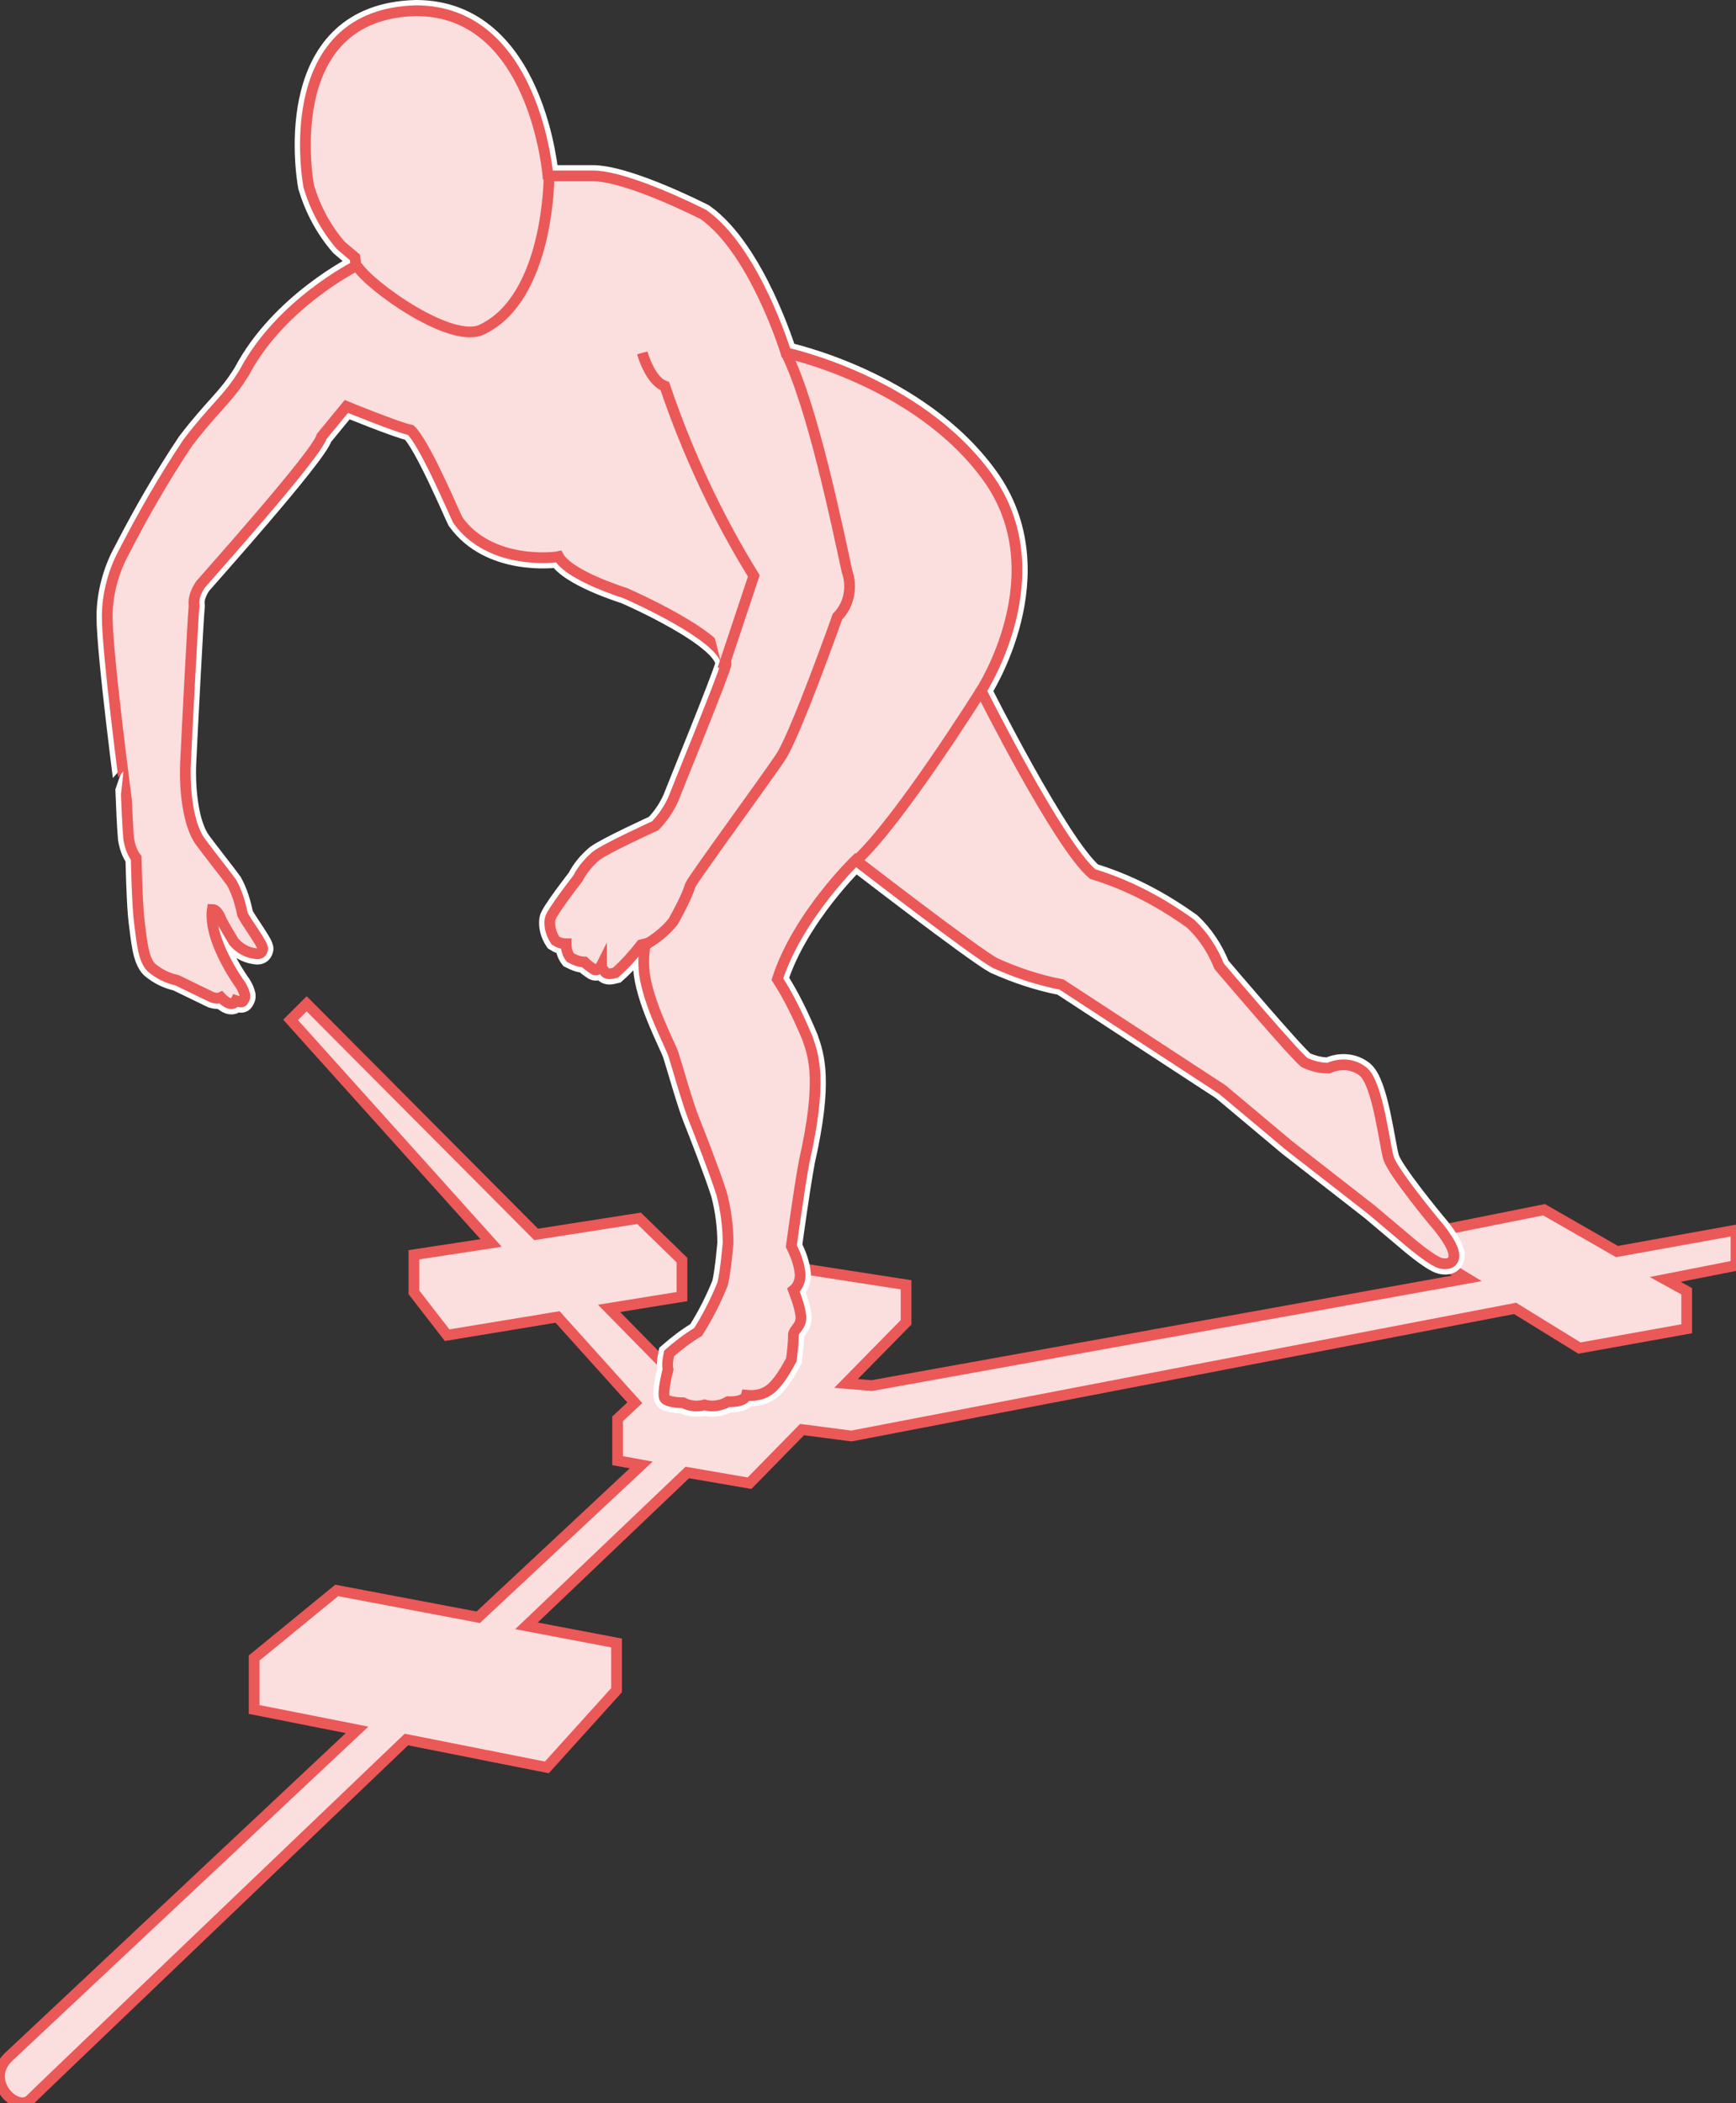 <?xml version="1.0" encoding="utf-8"?>
<!-- Generator: Adobe Illustrator 22.0.1, SVG Export Plug-In . SVG Version: 6.00 Build 0)  -->
<svg version="1.1" id="Layer_1" xmlns="http://www.w3.org/2000/svg" xmlns:xlink="http://www.w3.org/1999/xlink" x="0px" y="0px"
	 viewBox="0 0 161.9 196.1" style="enable-background:new 0 0 161.9 196.1;" xml:space="preserve">
<rect x="0" y="0" width="161.9" height="196.1" fill="#333333" stroke="none"/>
<style type="text/css">
	.st0{fill:#FBDEDE;stroke:#EB5858;stroke-miterlimit:10;}
	.st1{fill:#EB5858;stroke:#FFFFFF;stroke-width:2;stroke-miterlimit:10;}
	.st2{fill:none;stroke:#EB5858;stroke-miterlimit:10;}
</style>
<title>posterorlateral_reach</title>
<path class="st0" d="M2.8,195.8c1-1,18.7-17.9,35.1-33.6l13.1,2.6l6.5-7.2v-4.4l-8.4-1.6l15-14.3l5.8,1l4.9-5l4.6,0.6l61.9-11.9
	l6,3.7l10-1.8v-3.5l-2-1.1l6.6-1.3v-3.3l-11.1,2l-6.8-3.9l-9.5,1.9v3.1l2.3,1.4l-55.5,10l-2.4-0.2l5.6-5.7v-3.5l-11.6-1.8l-10.4,9.7
	h-0.1l-5.6-5.7l6.8-1.1v-3.4l-4-3.9l-9.6,1.5L28.6,93.6l-1.5,1.5l18.7,20.8l-7.2,1.1v3.5l3.1,4l10.3-1.7l7.2,8l-1.6,1.5v3.9l2.2,0.4
	l-15.2,14.2l-13.2-2.5l-7.7,6.3v4.8l9.6,1.9L0.8,191.8C-1.5,194,1.5,197,2.8,195.8z"/>
<path class="st1" d="M111,86.1c1.2,1.1,2.1,2.5,2.7,4c0,0,7.3,8.6,8,9c0.7,0.3,1.4,0.5,2.2,0.5c1.1-0.5,2.3-0.4,3.2,0.3
	c1.4,1.1,2,6.8,2.4,8.1s4.3,6,4.3,6s1.8,2,1.8,3.1c0,0.4-0.3,0.9-1.2,0.7s-3.3-2.3-3.3-2.3l-3.2-2.7l-7.7-6l-6.2-5.2l-15-9.8
	c-2.1-0.4-4.2-1.1-6.2-2c-2-1.1-13-9.6-13-9.6s-5.4,5.2-7.3,11.1c1.1,1.7,2,3.6,2.8,5.5c0.6,1.7,1.4,4-0.3,11.5
	c-0.5,2.7-1.2,7.9-1.2,7.9c0.4,0.8,0.7,1.6,0.8,2.4c0.1,0.6-0.1,1.3-0.6,1.7c0.3,0.8,0.6,1.6,0.7,2.5c0,0.9-0.6,1.1-0.7,1.6
	c0,0.8-0.1,1.6-0.2,2.4c-0.5,0.9-1,1.8-1.7,2.5c-0.7,0.7-1.6,0.9-2.5,0.8c-0.2,0.7-1.7,0.6-1.7,0.6c-0.7,0.4-1.5,0.5-2.2,0.3
	c-0.7,0.2-1.4,0.1-2-0.2c0,0-1.4,0-1.7-0.4s0.3-2.7,0.3-2.7c-0.1-0.5,0-1,0.1-1.5c0.8-0.7,1.7-1.4,2.7-2c0.9-1.4,1.7-3,2.3-4.5
	c0.3-1.3,0.5-3.8,0.5-3.8c0-1.5-0.2-3.1-0.6-4.6c-0.6-1.9-2-5.5-2.6-7s-1.6-5.1-1.9-6s-2.3-4.6-2.7-7.5c-0.1-0.9-0.1-1.9,0.1-2.8
	l-0.4,0.1c-0.7,0.9-1.5,1.8-2.4,2.6c-0.4,0.1-0.8,0.2-1-0.1c-0.2-0.2-0.3-0.4-0.3-0.6c0,0-0.3,0.6-0.7,0.4c-0.3-0.2-0.6-0.4-0.9-0.7
	c-0.5,0-0.9-0.2-1.3-0.4c-0.3-0.4-0.4-0.8-0.4-1.3c-0.4,0-0.7-0.1-1-0.3c-0.4-0.6-0.6-1.3-0.5-2c0.1-0.6,2.6-3.8,2.6-3.8
	c0.4-0.8,1-1.5,1.7-2.1c0.9-0.7,5.5-2.8,5.5-2.8c0.7-0.7,1.3-1.6,1.7-2.5c0.5-1.3,4.4-10.8,4.9-12.5c0.3-2.5-9.4-6.7-9.4-6.7
	s-5.2-1.6-6.2-3.4c-0.4,0.1-6.4,0.8-9.4-3.4c-0.4-0.8-3.1-7.2-4.4-8.4c-1.1-0.2-6-2.2-6-2.2l-2.3,2.8c-0.4,1.6-10.8,13.2-11.3,13.8
	c-0.4,0.6-0.7,1.3-0.6,2c-0.1,0.9-0.7,12.4-0.8,14.7s0.2,5.7,1.4,7.3c0.5,0.7,2.4,3.1,2.9,3.8c0.5,0.9,0.8,1.9,1,2.9
	c0.2,0.6,2,2.9,1.9,3.3s-0.3,0.5-0.8,0.4c-0.7-0.1-1.4-0.5-1.9-1.1c-0.4-0.7-0.8-1.3-1.2-2.1c0,0-0.3-0.9-0.8-0.9
	c-0.4,2.9,2.6,7,2.6,7s0.6,0.9,0.4,1.3s-0.2,0.4-0.8,0.2c-0.4,0.8-1.4-0.3-1.4-0.3c-0.2,0.1-0.5,0.1-0.8,0l-3.3-1.6
	c-0.9-0.2-1.7-0.6-2.4-1.2c-0.8-0.8-0.9-2.8-1.1-4.2s-0.3-6-0.3-6c-0.4-0.5-0.6-1.2-0.7-1.8c-0.1-1.1-0.2-3.6-0.2-3.6S10,61,10,57.5
	c0-2.1,0.6-4.3,1.6-6.1c1.8-3.5,3.7-6.8,5.9-10.1c2.5-3.3,3.8-4.1,5.3-6.6c3.4-6.4,10.4-9.9,10.4-9.9L33.1,24l-1.3-1.1
	c-1.4-1.6-2.4-3.5-3-5.5c-0.3-1.6-2.4-16.1,10-16.4c11.1,0,12.3,15.4,12.3,15.4h4.2c2.4,0,7.1,2,10.3,3.6c4.8,3.4,7.7,12.9,7.7,12.9
	s12.3,2.6,18.8,11.6s-0.6,19.9-0.6,19.9s7.2,14.4,10.4,17.1C105.2,82.5,108.2,84.1,111,86.1z"/>
<path class="st0" d="M111,86.1c1.2,1.1,2.1,2.5,2.7,4c0,0,7.3,8.6,8,9c0.7,0.3,1.4,0.5,2.2,0.5c1.1-0.5,2.3-0.4,3.2,0.3
	c1.4,1.1,2,6.8,2.4,8.1s4.3,6,4.3,6s1.8,2,1.8,3.1c0,0.4-0.3,0.9-1.2,0.7s-3.3-2.3-3.3-2.3l-3.2-2.7l-7.7-6l-6.2-5.2l-15-9.8
	c-2.1-0.4-4.2-1.1-6.2-2c-2-1.1-13-9.6-13-9.6s-5.4,5.2-7.3,11.1c1.1,1.7,2,3.6,2.8,5.5c0.6,1.7,1.4,4-0.3,11.5
	c-0.5,2.7-1.2,7.9-1.2,7.9c0.4,0.8,0.7,1.6,0.8,2.4c0.1,0.6-0.1,1.3-0.6,1.7c0.3,0.8,0.6,1.6,0.7,2.5c0,0.9-0.6,1.1-0.7,1.6
	c0,0.8-0.1,1.6-0.2,2.4c-0.5,0.9-1,1.8-1.7,2.5c-0.7,0.7-1.6,0.9-2.5,0.8c-0.2,0.7-1.7,0.6-1.7,0.6c-0.7,0.4-1.5,0.5-2.2,0.3
	c-0.7,0.2-1.4,0.1-2-0.2c0,0-1.4,0-1.7-0.4s0.3-2.7,0.3-2.7c-0.1-0.5,0-1,0.1-1.5c0.8-0.7,1.7-1.4,2.7-2c0.9-1.4,1.7-3,2.3-4.5
	c0.3-1.3,0.5-3.8,0.5-3.8c0-1.5-0.2-3.1-0.6-4.6c-0.6-1.9-2-5.5-2.6-7s-1.6-5.1-1.9-6s-2.3-4.6-2.7-7.5c-0.1-0.9-0.1-1.9,0.1-2.8
	l-0.4,0.1c-0.7,0.9-1.5,1.8-2.4,2.6c-0.4,0.1-0.8,0.2-1-0.1c-0.2-0.2-0.3-0.4-0.3-0.6c0,0-0.3,0.6-0.7,0.4c-0.3-0.2-0.6-0.4-0.9-0.7
	c-0.5,0-0.9-0.2-1.3-0.4c-0.3-0.4-0.4-0.8-0.4-1.3c-0.4,0-0.7-0.1-1-0.3c-0.4-0.6-0.6-1.3-0.5-2c0.1-0.6,2.6-3.8,2.6-3.8
	c0.4-0.8,1-1.5,1.7-2.1c0.9-0.7,5.5-2.8,5.5-2.8c0.7-0.7,1.3-1.6,1.7-2.5c0.5-1.3,4.4-10.8,4.9-12.5c0.3-2.5-9.4-6.7-9.4-6.7
	s-5.2-1.6-6.2-3.4c-0.4,0.1-6.4,0.8-9.4-3.4c-0.4-0.8-3.1-7.2-4.4-8.4c-1.1-0.2-6-2.2-6-2.2l-2.3,2.8c-0.4,1.6-10.8,13.2-11.3,13.8
	c-0.4,0.6-0.7,1.3-0.6,2c-0.1,0.9-0.7,12.4-0.8,14.7s0.2,5.7,1.4,7.3c0.5,0.7,2.4,3.1,2.9,3.8c0.5,0.9,0.8,1.9,1,2.9
	c0.2,0.6,2,2.9,1.9,3.3s-0.3,0.5-0.8,0.4c-0.7-0.1-1.4-0.5-1.9-1.1c-0.4-0.7-0.8-1.3-1.2-2.1c0,0-0.3-0.9-0.8-0.9
	c-0.4,2.9,2.6,7,2.6,7s0.6,0.9,0.4,1.3s-0.2,0.4-0.8,0.2c-0.4,0.8-1.4-0.3-1.4-0.3c-0.2,0.1-0.5,0.1-0.8,0l-3.3-1.6
	c-0.9-0.2-1.7-0.6-2.4-1.2c-0.8-0.8-0.9-2.8-1.1-4.2s-0.3-6-0.3-6c-0.4-0.5-0.6-1.2-0.7-1.8c-0.1-1.1-0.2-3.6-0.2-3.6S10,61,10,57.5
	c0-2.1,0.6-4.3,1.6-6.1c1.8-3.5,3.7-6.8,5.9-10.1c2.5-3.3,3.8-4.1,5.3-6.6c3.4-6.4,10.4-9.9,10.4-9.9L33.1,24l-1.3-1.1
	c-1.4-1.6-2.4-3.5-3-5.5c-0.3-1.6-2.4-16.1,10-16.4c11.1,0,12.3,15.4,12.3,15.4h4.2c2.4,0,7.1,2,10.3,3.6c4.8,3.4,7.7,12.9,7.7,12.9
	s12.3,2.6,18.8,11.6s-0.6,19.9-0.6,19.9s7.2,14.4,10.4,17.1C105.2,82.5,108.2,84.1,111,86.1z"/>
<path class="st2" d="M60.2,88.1c1-0.6,1.9-1.3,2.6-2.2c0.6-1.1,1.2-2.2,1.6-3.4c0.4-0.8,7-9.8,8.4-11.9s5.3-13.1,5.3-13.1
	c1.1-1.1,1.4-2.8,0.9-4.2c-0.9-4.1-3.2-15.4-5.7-20.4"/>
<path class="st0" d="M67.4,62.4l2.9-8.7c-3.4-5.5-6.2-11.5-8.3-17.7c-1.4-0.5-2.1-3.1-2.1-3.1"/>
<path class="st0" d="M33.3,24.8c1.2,1.9,8.9,7.4,11.7,5.9c6.2-3,6.2-14.2,6.2-14.2"/>
<path class="st0" d="M79.8,80.3c4-3.6,11.7-15.9,11.7-15.9"/>
</svg>
